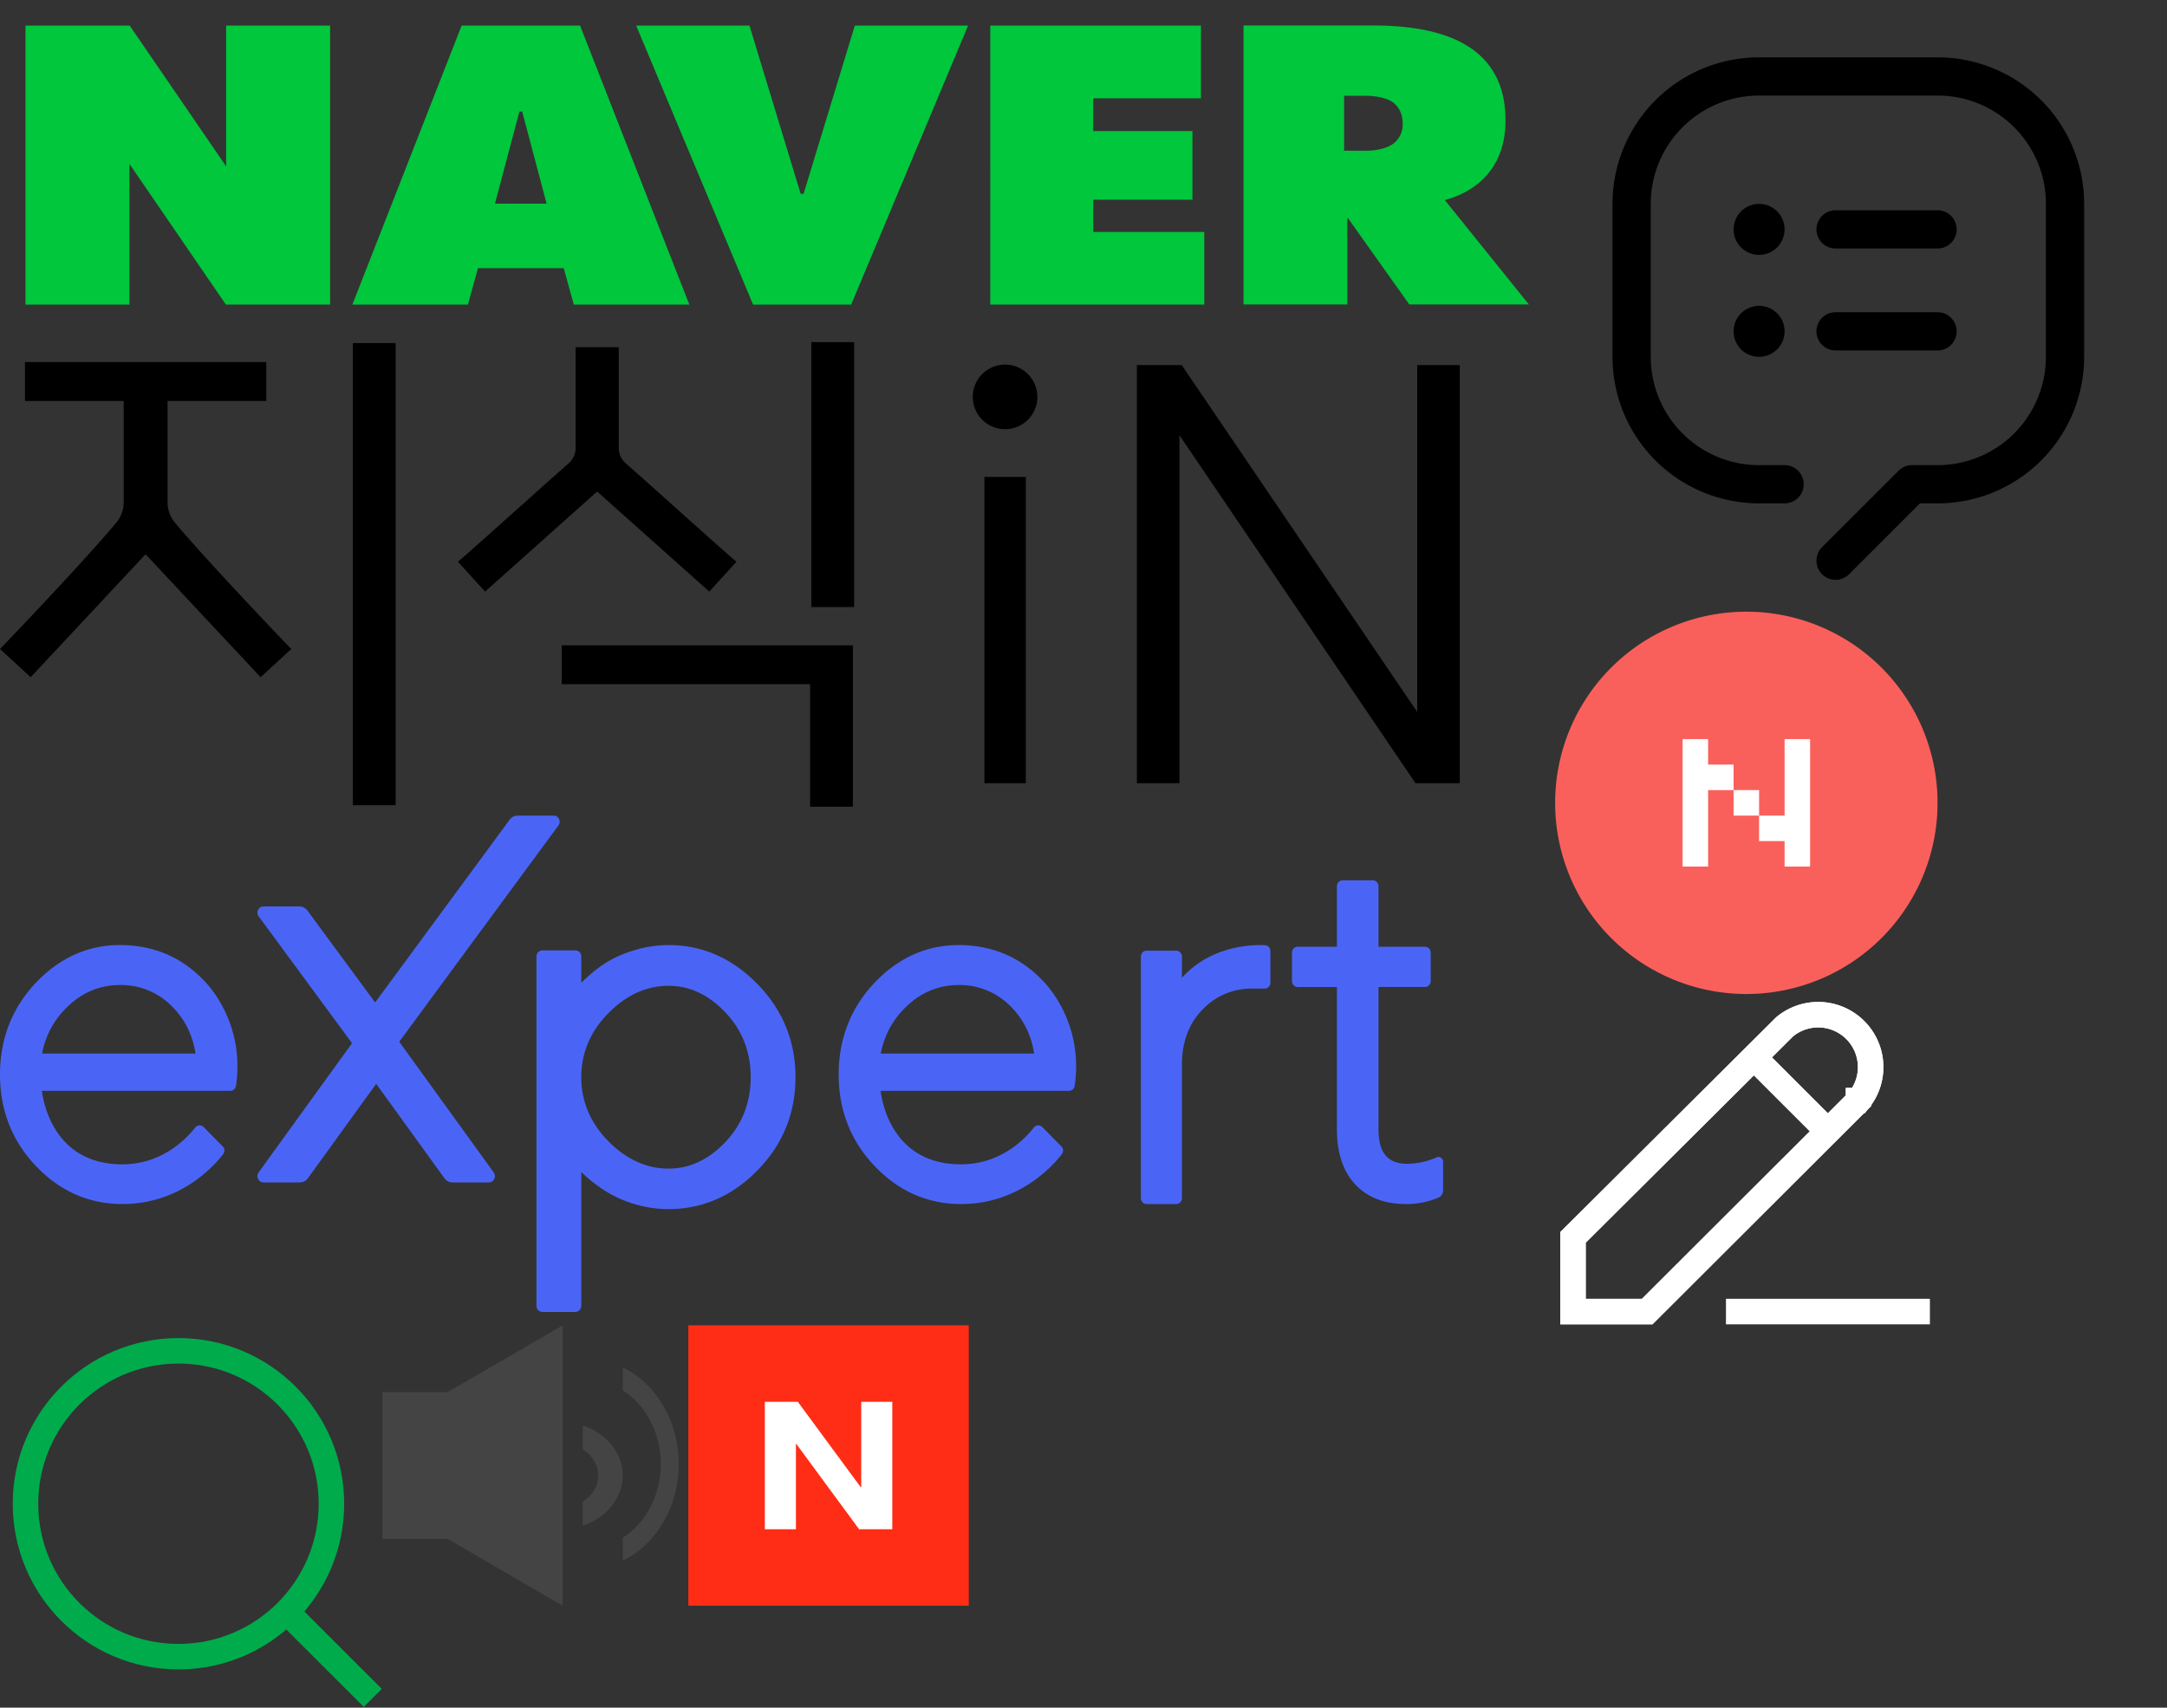 <svg width="85" height="67" viewBox="0 0 85 67" xmlns="http://www.w3.org/2000/svg" xmlns:xlink="http://www.w3.org/1999/xlink">
<rect x="0" y="0" width="85" height="67" fill="#333333" stroke="none"/>
<svg width="24" height="24" fill="none" viewBox="0 0 24 24" x="61" xmlns="http://www.w3.org/2000/svg"><path fill-rule="evenodd" clip-rule="evenodd" d="M10.47 22.53a.75.75 0 0 1 0-1.06l3-3a.75.75 0 0 1 .53-.22h1A4.25 4.25 0 0 0 19.25 14V8c0-2.348-1.9-4.25-4.247-4.25H7.999A4.249 4.249 0 0 0 3.75 8v6A4.25 4.25 0 0 0 8 18.25h1a.75.75 0 0 1 0 1.5H8A5.75 5.75 0 0 1 2.25 14V8a5.749 5.749 0 0 1 5.749-5.75h7.004A5.748 5.748 0 0 1 20.75 8v6A5.75 5.75 0 0 1 15 19.75h-.69l-2.78 2.78a.75.75 0 0 1-1.06 0zM10.25 13a.75.75 0 0 1 .75-.75h4a.75.75 0 0 1 0 1.5h-4a.75.75 0 0 1-.75-.75zM11 8.25a.75.75 0 0 0 0 1.5h4a.75.75 0 0 0 0-1.5h-4zM7 9a1 1 0 1 1 2 0 1 1 0 0 1-2 0zm1 3a1 1 0 1 0 0 2 1 1 0 0 0 0-2z" fill="#000"/></svg>
<svg width="57" height="20" viewBox="0 0 57 20" y="32" xmlns="http://www.w3.org/2000/svg"><path fill="#4A65F6" fill-rule="evenodd" d="M26.225 5.08c1.322 0 2.495.515 3.487 1.531.99 1.013 1.491 2.242 1.491 3.653 0 1.412-.5 2.64-1.486 3.65-.988 1.011-2.163 1.525-3.492 1.525a4.55 4.55 0 0 1-1.289-.184 4.565 4.565 0 0 1-1.045-.438 5.953 5.953 0 0 1-.73-.51 5.217 5.217 0 0 1-.361-.324v5.26a.237.237 0 0 1-.242.232h-1.273a.237.237 0 0 1-.242-.233V5.52c0-.128.108-.232.242-.232h1.273c.134 0 .242.104.242.232v1.04c.083-.082.198-.188.346-.32.228-.202.48-.384.746-.542a4.702 4.702 0 0 1 1.033-.428c.42-.125.858-.189 1.3-.189zm-21.519 0c1.306 0 2.413.468 3.29 1.389l.046.046c.263.275 1.56 1.767 1.213 4.094a.225.225 0 0 1-.222.19h-7.39c.08.611.556 2.884 3.158 2.884 1.555 0 2.51-1.002 2.856-1.444a.221.221 0 0 1 .332-.018l.748.76a.23.23 0 0 1 .017.302c-.385.498-1.707 1.958-3.953 1.958-1.305 0-2.444-.5-3.385-1.485C.476 12.772 0 11.562 0 10.161 0 8.76.472 7.55 1.401 6.566 2.333 5.58 3.445 5.08 4.706 5.08zm44.914.004a.227.227 0 0 1 .211.232v1.24c0 .127-.1.231-.222.231h-.494a2.64 2.64 0 0 0-1.948.825c-.534.547-.806 1.271-.806 2.152v5.245a.227.227 0 0 1-.221.232h-1.167a.227.227 0 0 1-.222-.232V5.532c0-.128.099-.232.222-.232h1.167c.122 0 .221.104.221.232v.831c1.129-1.247 2.697-1.304 3.26-1.279zm4.227-2.544c.124 0 .224.104.224.231v2.375h1.823c.124 0 .225.103.225.23v1.118c0 .127-.1.23-.225.23h-1.823v5.579c0 .927.36 1.359 1.132 1.359a2.93 2.93 0 0 0 1.154-.255c.118-.052.248.04.248.17v1.128c0 .122-.07.232-.179.281a3.133 3.133 0 0 1-1.282.255c-.839 0-1.507-.26-1.986-.772-.476-.51-.718-1.24-.718-2.166V6.725h-1.538a.228.228 0 0 1-.224-.231V5.376c0-.127.1-.23.224-.23h1.538V2.77c0-.127.1-.23.224-.23h1.183zM37.603 5.08c1.305 0 2.412.468 3.29 1.389l.021.02c.19.192 1.598 1.706 1.238 4.12a.225.225 0 0 1-.222.19h-7.39c.08.611.555 2.884 3.158 2.884 1.554 0 2.51-1.002 2.855-1.444a.221.221 0 0 1 .333-.018l.747.76a.23.23 0 0 1 .018.302c-.386.498-1.708 1.958-3.953 1.958-1.305 0-2.444-.5-3.385-1.485-.94-.984-1.416-2.194-1.416-3.595 0-1.401.471-2.61 1.4-3.595.932-.986 2.044-1.486 3.306-1.486zM21.717 0c.194 0 .304.228.187.387L15.66 8.873l3.703 5.123.031.057a.251.251 0 0 1-.158.333l-.062.008H17.75l-.073-.007a.389.389 0 0 1-.193-.1l-.05-.057-2.678-3.706-2.68 3.706-.049.057a.389.389 0 0 1-.192.1l-.073.007h-1.426l-.062-.008c-.136-.038-.211-.197-.158-.333l.031-.057 3.662-5.066-3.662-4.977a.244.244 0 0 1 .126-.38l.061-.008h1.413c.123 0 .238.06.312.16l2.655 3.608L19.992.16a.39.39 0 0 1 .312-.159zm4.508 6.678c-.864 0-1.658.361-2.362 1.074-.705.714-1.063 1.56-1.063 2.512 0 .953.358 1.798 1.063 2.513.704.712 1.498 1.074 2.362 1.074.822 0 1.572-.35 2.227-1.042.66-.696.994-1.552.994-2.545 0-.992-.334-1.848-.994-2.544-.655-.691-1.404-1.042-2.227-1.042zm-21.519-.03c-.778 0-1.466.282-2.046.84a3.357 3.357 0 0 0-1.009 1.85H7.67c-.118-.752-.44-1.387-.96-1.888a2.791 2.791 0 0 0-2.003-.803zm32.897 0c-.778 0-1.466.282-2.046.84a3.358 3.358 0 0 0-1.009 1.85h6.018c-.119-.752-.441-1.387-.96-1.888a2.792 2.792 0 0 0-2.003-.803z"/></svg>
<svg width="58" height="19" fill="none" viewBox="0 0 58 19" y="13" xmlns="http://www.w3.org/2000/svg"><g clip-path="url(#a)"><path fill-rule="evenodd" clip-rule="evenodd" d="M31.826 10.819h1.677V.424h-1.677v10.395zm-.049 7.833h1.677v-6.334h-11.42v1.525h9.743v4.809zm6.836-.922h1.624V5.714h-1.624V17.73zm7.74-16.406h-1.76V17.73h1.67V4.073l.045.07 9.215 13.587h1.736V1.324h-1.67v13.612l-.045-.07-9.192-13.542zM40.69 2.537a1.267 1.267 0 1 1-2.533 0 1.267 1.267 0 0 1 2.533 0zM27.82 10.21L23.44 6.3h.001l-.017-.015-4.397 3.926-1.065-1.17c.243-.199 1.502-1.326 2.612-2.32a241.99 241.99 0 0 1 1.728-1.54.794.794 0 0 0 .276-.605V.622h1.692v3.954a.796.796 0 0 0 .277.605c.215.185.943.837 1.747 1.556v.001c1.106.99 2.352 2.105 2.593 2.302l-1.066 1.17zM6.573 2.732v3.976l-.001-.001c0 .285.1.565.28.785 1.06 1.288 3.943 4.322 4.573 4.972l-1.203 1.106L5.71 8.746 1.203 13.57 0 12.464c.631-.652 3.514-3.686 4.572-4.972.18-.219.28-.498.28-.784V2.733H.98V1.206h9.465v1.526H6.573zm8.946 15.86h-1.677V.462h1.677v18.13z" fill="#000"/></g><defs><clipPath id="a"><path fill="#fff" d="M0 0h58v19H0z"/></clipPath></defs></svg>
<svg width="61" height="13" fill="none" viewBox="0 0 61 13" xmlns="http://www.w3.org/2000/svg"><path d="M38.843 1.005h8.264v2.852h-4.225v1.286h3.891v2.692h-3.89V9.1h4.355v2.85h-8.395V1.005zm-16.089 0h-4.647l-4.285 10.946h4.532l.394-1.429h3.365l.394 1.429h4.532L22.754 1.005zM19.415 7.99l.958-3.612h.11l.957 3.612h-2.025zM33.53 1.005l-2.01 6.6h-.114l-2.008-6.6h-4.444l4.586 10.946h3.847l4.586-10.946H33.53zm-24.66 0v5.522L5.088 1.005H1v10.946h4.077V6.429L8.86 11.95h4.088V1.005H8.87zm47.803 6.847c1.45-.405 2.38-1.445 2.38-3.125C59.054 1.908 56.816 1 53.867 1h-5.09v10.945h4.072v-3.42l2.43 3.42h4.69l-3.295-4.093h-.001zM54.67 5.624c-.235.192-.695.29-1.072.29h-.876V3.758h.86c.41 0 .88.099 1.105.296.224.197.333.465.333.804a.938.938 0 0 1-.35.766z" fill="#00C73C"/></svg><svg width="15" height="15" viewBox="0 0 15 15" x="61" y="24" xmlns="http://www.w3.org/2000/svg"><g fill="none" fill-rule="evenodd"><path fill="#FA605B" d="M7.5 0a7.5 7.5 0 1 1 0 15 7.5 7.5 0 0 1 0-15z"/><path fill="#FFF" d="M10 5v5H9V9H8V8h1V5h1zM6 5v1h1v1H6v3H5V5h1zm2 2v1H7V7h1z"/></g></svg><svg width="11" height="11" viewBox="0 0 11 11" x="27" y="52" xmlns="http://www.w3.org/2000/svg"><g fill="none" fill-rule="evenodd"><path fill="#FF2D15" d="M0 0h11v11H0z"/><path fill="#FFF" d="M3 3h1.294l2.47 3.354h.017V3H8v5H6.698L4.235 4.653H4.22V8H3z"/></g></svg><svg width="15" height="13" fill="none" viewBox="0 0 15 13" x="61" y="39" xmlns="http://www.w3.org/2000/svg"><g clip-path="url(#b)" stroke="#fff"><path d="M6.7 12.46h8M7.86 2.55l2.639 2.639m1.402-1.005a2.058 2.058 0 0 0-2.898-2.898L.7 9.55v2.911h2.91l8.29-8.276v-.001z"/><path d="M7.86 2.55l2.639 2.639m1.402-1.005a2.058 2.058 0 0 0-2.898-2.898L.7 9.55v2.911h2.91l8.29-8.276v-.001z"/></g><defs><clipPath id="b"><path fill="#fff" d="M0 0h15v13H0z"/></clipPath></defs></svg><svg width="15" height="15" fill="none" viewBox="0 0 15 15" y="52" xmlns="http://www.w3.org/2000/svg"><circle cx="7" cy="7" r="6" stroke="#00AB4C"/><path d="M11.58 11.576l3.042 3.041" stroke="#00AB4C"/></svg><svg width="12" height="11" viewBox="0 0 12 11" x="15" y="52" xmlns="http://www.w3.org/2000/svg"><path fill="#444" d="M11.627 5.442c0-1.655-.878-3.155-2.198-3.79v.899c.905.572 1.49 1.68 1.49 2.891 0 1.21-.585 2.318-1.49 2.891v.899c1.32-.636 2.198-2.136 2.198-3.79M9.14 4.91c-.272-.443-.72-.8-1.283-.981v.941c.374.233.61.612.61 1.023 0 .411-.236.79-.61 1.023v.941a2.337 2.337 0 0 0 1.283-.981c.183-.298.289-.633.289-.983s-.106-.685-.29-.983M7.071 0l-4.51 2.619H0V8.38h2.56L7.071 11z" fill-rule="evenodd"/></svg></svg>